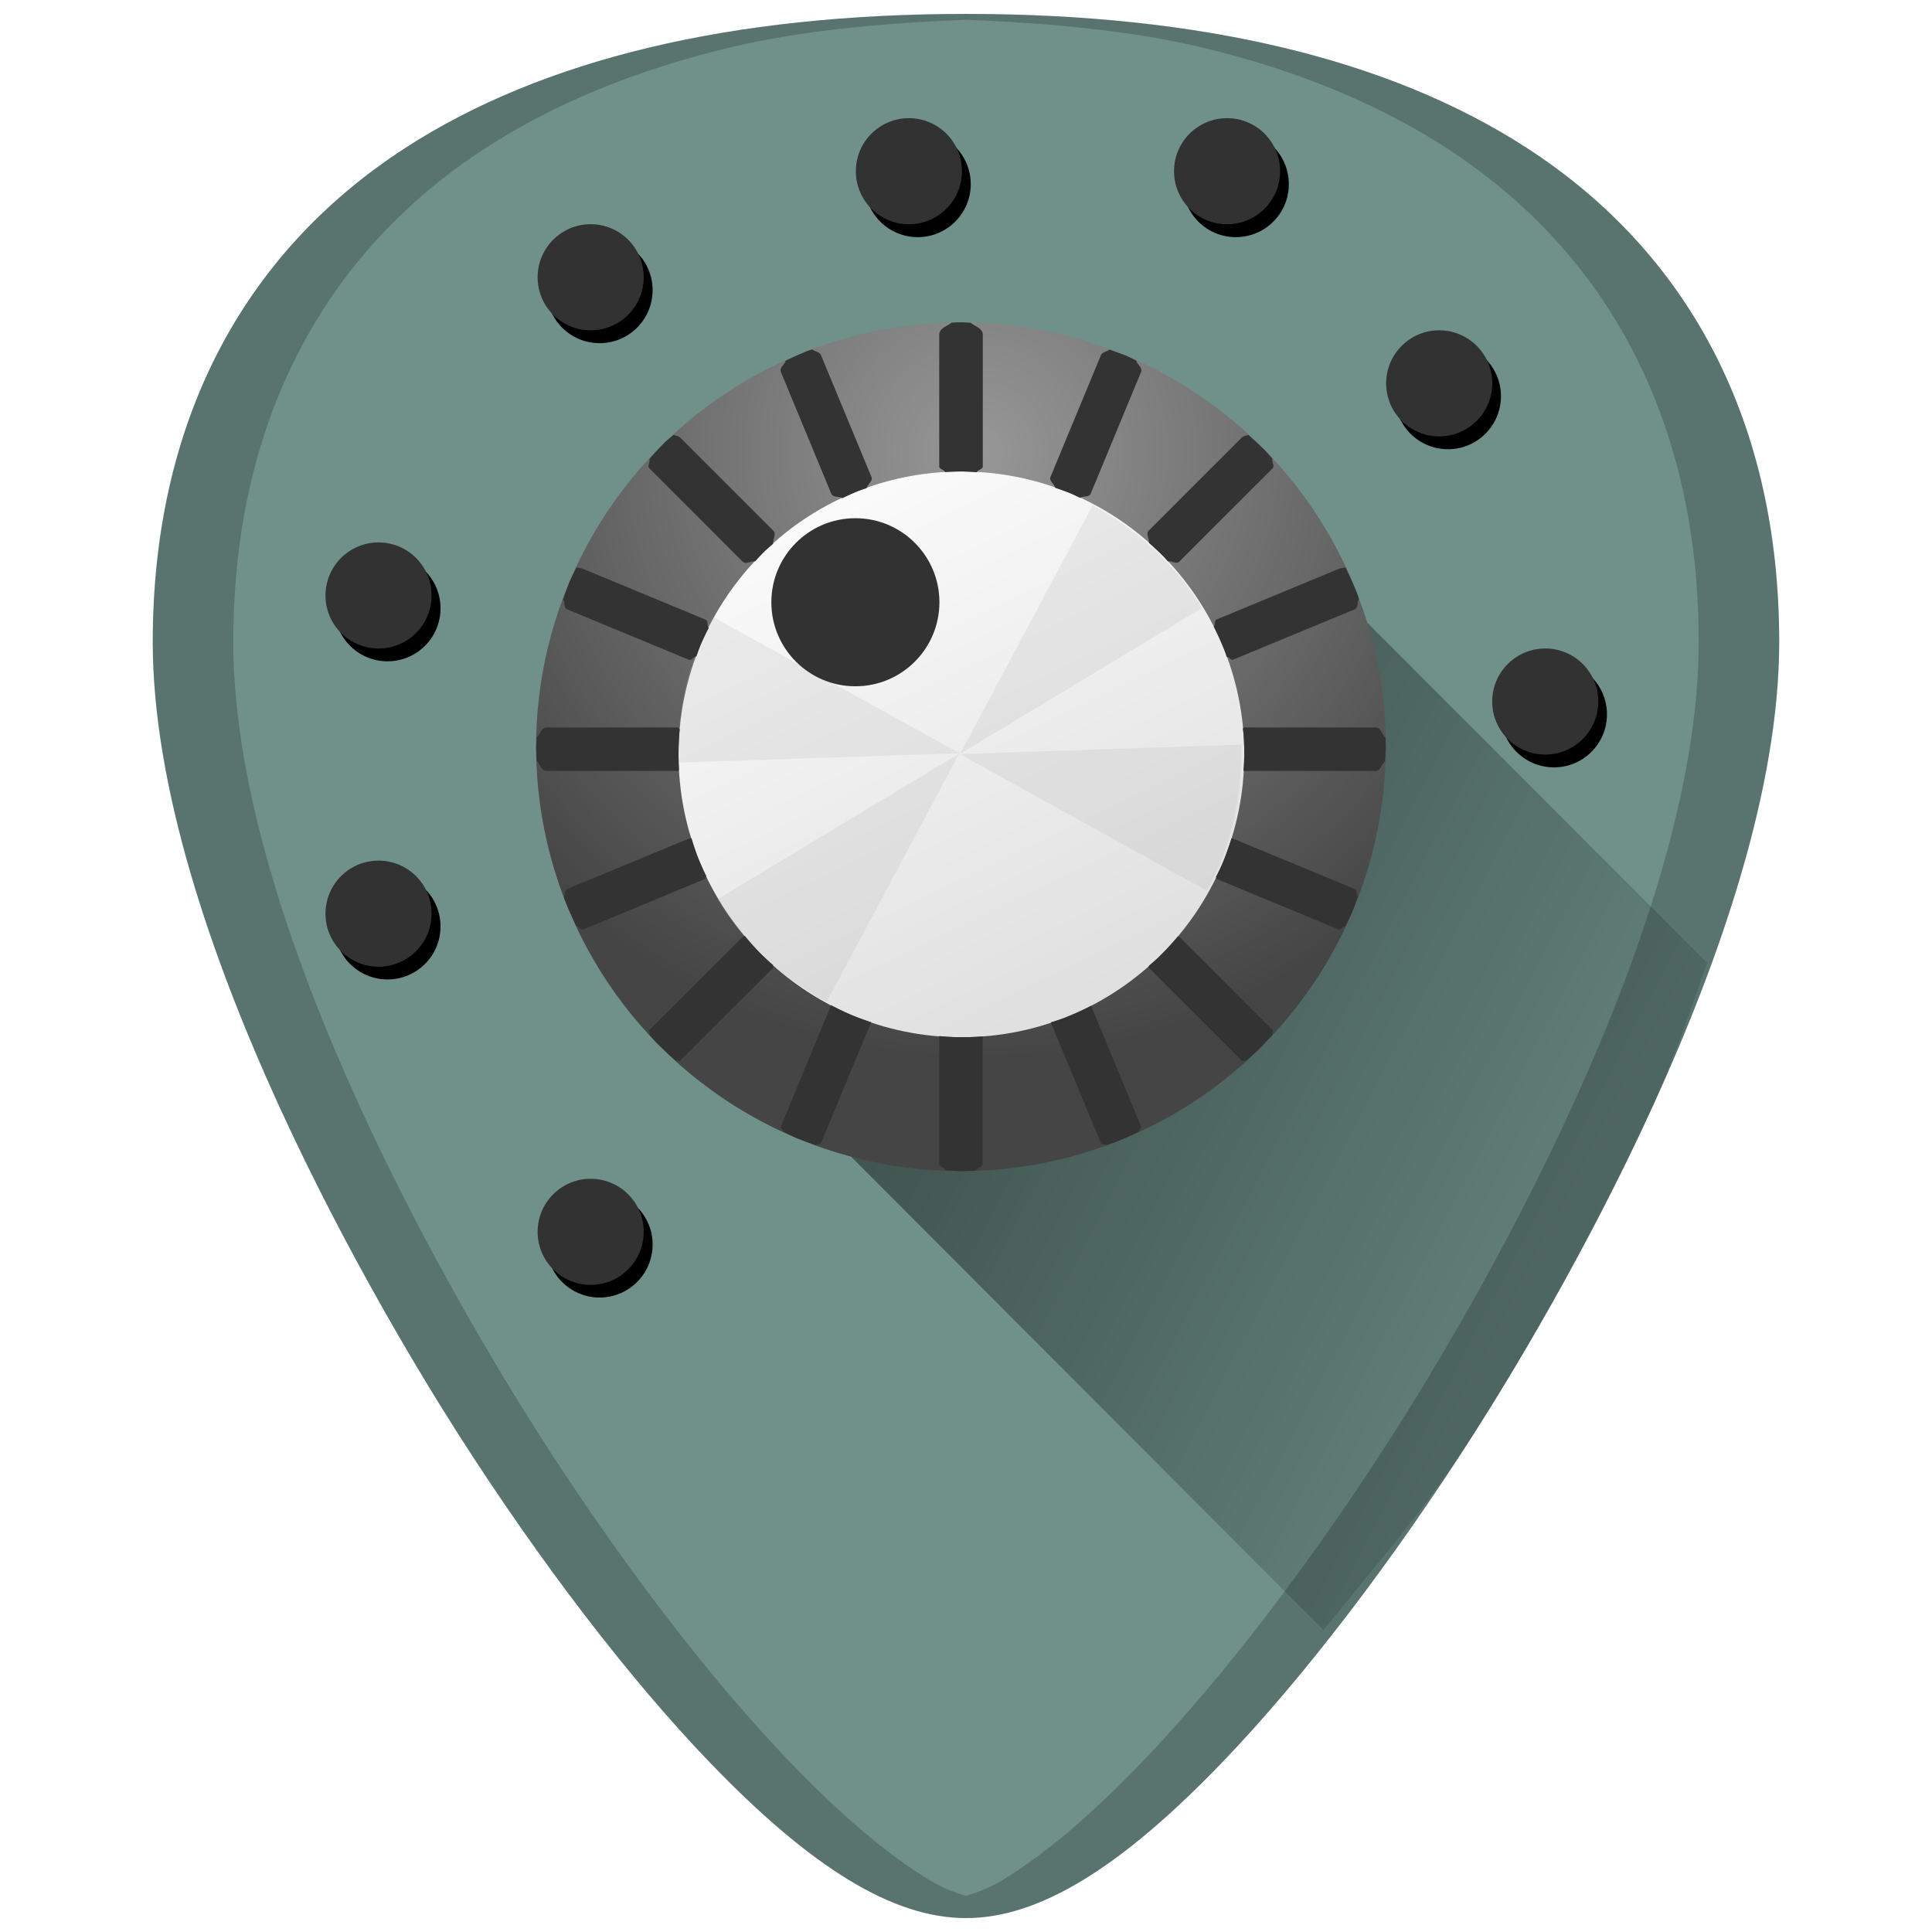 <?xml version="1.0" encoding="UTF-8" standalone="no"?>
<!-- Generator: Adobe Illustrator 19.0.0, SVG Export Plug-In . SVG Version: 6.00 Build 0)  -->

<svg
   xmlns:dc="http://purl.org/dc/elements/1.1/"
   xmlns:cc="http://creativecommons.org/ns#"
   xmlns:rdf="http://www.w3.org/1999/02/22-rdf-syntax-ns#"
   xmlns:svg="http://www.w3.org/2000/svg"
   xmlns="http://www.w3.org/2000/svg"
   xmlns:xlink="http://www.w3.org/1999/xlink"
   xmlns:sodipodi="http://sodipodi.sourceforge.net/DTD/sodipodi-0.dtd"
   xmlns:inkscape="http://www.inkscape.org/namespaces/inkscape"
   version="1.1"
   id="Capa_1"
   x="0px"
   y="0px"
   viewBox="0 0 48 48"
   xml:space="preserve"
   sodipodi:docname="sound.svg"
   width="48"
   height="48"
   inkscape:version="0.92.3 (2405546, 2018-03-11)"><defs
   id="defs39"><linearGradient
     x1="-83.757"
     y1="-7.838"
     x2="-92.223"
     y2="27.521"
     id="linearGradient5588"
     xlink:href="#linearGradient3202"
     gradientUnits="userSpaceOnUse"
     gradientTransform="matrix(0.586,-0.141,0.14,0.588,74.308,0.158)" /><linearGradient
     id="linearGradient3202"><stop
       id="stop3204"
       style="stop-color:white;stop-opacity:1"
       offset="0" /><stop
       id="stop3206"
       style="stop-color:#d3eefc;stop-opacity:1"
       offset="1" /></linearGradient><linearGradient
     inkscape:collect="always"
     id="linearGradient3570"><stop
       style="stop-color:#000000;stop-opacity:1;"
       offset="0"
       id="stop3572" /><stop
       style="stop-color:#000000;stop-opacity:0;"
       offset="1"
       id="stop3574" /></linearGradient><radialGradient
     inkscape:collect="always"
     xlink:href="#linearGradient3452"
     id="radialGradient3647"
     gradientUnits="userSpaceOnUse"
     gradientTransform="matrix(3.624,0,0,3.62,-368.299,-81.051)"
     cx="108.336"
     cy="25.487"
     fx="108.336"
     fy="25.487"
     r="4.172" /><linearGradient
     inkscape:collect="always"
     id="linearGradient3452"><stop
       style="stop-color:#979797;stop-opacity:1"
       offset="0"
       id="stop3454" /><stop
       style="stop-color:#454545;stop-opacity:1"
       offset="1"
       id="stop3456" /></linearGradient><linearGradient
     inkscape:collect="always"
     xlink:href="#linearGradient3470"
     id="linearGradient3649"
     gradientUnits="userSpaceOnUse"
     x1="110.757"
     y1="32.56"
     x2="106.724"
     y2="24.216"
     gradientTransform="matrix(1.685,0,0,1.685,-158.335,-29.085)" /><linearGradient
     inkscape:collect="always"
     id="linearGradient3470"><stop
       style="stop-color:#dddddd;stop-opacity:1;"
       offset="0"
       id="stop3472" /><stop
       style="stop-color:#fbfbfb;stop-opacity:1"
       offset="1"
       id="stop3474" /></linearGradient><filter
     inkscape:collect="always"
     x="-0.105"
     width="1.21"
     y="-0.102"
     height="1.205"
     id="filter3561"><feGaussianBlur
       inkscape:collect="always"
       stdDeviation="0.1"
       id="feGaussianBlur3563" /></filter><filter
     inkscape:collect="always"
     x="-0.105"
     width="1.21"
     y="-0.102"
     height="1.205"
     id="filter3553"><feGaussianBlur
       inkscape:collect="always"
       stdDeviation="0.1"
       id="feGaussianBlur3555" /></filter><filter
     inkscape:collect="always"
     x="-0.09"
     width="1.181"
     y="-0.174"
     height="1.348"
     id="filter3557"><feGaussianBlur
       inkscape:collect="always"
       stdDeviation="0.1"
       id="feGaussianBlur3559" /></filter><filter
     inkscape:collect="always"
     x="-0.09"
     width="1.181"
     y="-0.174"
     height="1.348"
     id="filter3549"><feGaussianBlur
       inkscape:collect="always"
       stdDeviation="0.1"
       id="feGaussianBlur3551" /></filter><linearGradient
     inkscape:collect="always"
     xlink:href="#linearGradient3570"
     id="linearGradient1386"
     gradientUnits="userSpaceOnUse"
     x1="16.371"
     y1="16.5"
     x2="46.004"
     y2="31.935" /></defs><sodipodi:namedview
   pagecolor="#ffffff"
   bordercolor="#666666"
   borderopacity="1"
   objecttolerance="10"
   gridtolerance="10"
   guidetolerance="10"
   inkscape:pageopacity="0"
   inkscape:pageshadow="2"
   inkscape:window-width="1366"
   inkscape:window-height="719"
   id="namedview37"
   showgrid="false"
   showguides="true"
   inkscape:guide-bbox="true"
   inkscape:zoom="3.7565048"
   inkscape:cx="24"
   inkscape:cy="24"
   inkscape:window-x="0"
   inkscape:window-y="25"
   inkscape:window-maximized="1"
   inkscape:current-layer="Capa_1"
   inkscape:snap-global="true"
   inkscape:snap-smooth-nodes="true" />


<g
   id="g6"
   transform="translate(0,-464)">
</g>
<g
   id="g8"
   transform="translate(0,-464)">
</g>
<g
   id="g10"
   transform="translate(0,-464)">
</g>
<g
   id="g12"
   transform="translate(0,-464)">
</g>
<g
   id="g14"
   transform="translate(0,-464)">
</g>
<g
   id="g16"
   transform="translate(0,-464)">
</g>
<g
   id="g18"
   transform="translate(0,-464)">
</g>
<g
   id="g20"
   transform="translate(0,-464)">
</g>
<g
   id="g22"
   transform="translate(0,-464)">
</g>
<g
   id="g24"
   transform="translate(0,-464)">
</g>
<g
   id="g26"
   transform="translate(0,-464)">
</g>
<g
   id="g28"
   transform="translate(0,-464)">
</g>
<g
   id="g30"
   transform="translate(0,-464)">
</g>
<g
   id="g32"
   transform="translate(0,-464)">
</g>
<g
   id="g34"
   transform="translate(0,-464)">
</g>
<g
   id="g1417"><path
     inkscape:connector-curvature="0"
     id="path855"
     d="m 24.001,0.346 c -5.833,0 -10.522,1.12 -13.936,3.332 -4.101,2.657 -6.27,6.902 -6.27,12.271 0,7.227 5.806,16.885 7.586,19.674 2.032,3.183 4.25,6.08 6.246,8.156 2.542,2.644 4.568,3.875 6.373,3.875 1.805,0 3.829,-1.231 6.371,-3.875 1.996,-2.076 4.214,-4.973 6.246,-8.156 C 38.398,32.835 44.204,23.176 44.204,15.949 44.204,10.579 42.038,6.335 37.937,3.678 34.523,1.466 29.834,0.346 24.001,0.346 Z"
     style="fill:#6f918a;fill-opacity:1;stroke-width:0.092" /><path
     inkscape:connector-curvature="0"
     id="path1358"
     d="m 32.883,40.5 c 1.261,-1.584 2.519,-2.973 3.734,-4.877 0.89,-1.394 2.787,-4.505 4.461,-8.172 0.511,-1.12 0.903,-2.335 1.338,-3.525 L 30.512,12.008 17.271,24.854 Z"
     style="fill:url(#linearGradient1386);fill-opacity:1;stroke:none;stroke-width:1px;stroke-linecap:butt;stroke-linejoin:miter;stroke-opacity:1;opacity:0.6" /><path
     inkscape:connector-curvature="0"
     id="path4588"
     d="m 24.001,0.346 c -5.833,0 -10.522,1.12 -13.936,3.332 C 5.964,6.335 3.796,10.579 3.796,15.949 c 0,7.227 5.806,16.885 7.586,19.674 2.032,3.183 4.25,6.08 6.246,8.156 2.542,2.644 4.568,3.875 6.373,3.875 1.805,0 3.829,-1.231 6.371,-3.875 1.996,-2.076 4.214,-4.973 6.246,-8.156 C 38.398,32.835 44.204,23.176 44.204,15.949 44.204,10.579 42.038,6.335 37.937,3.678 34.523,1.466 29.834,0.346 24.001,0.346 Z m 0,0.145 c 2.112,0.085 4.119,0.272 5.875,0.691 1.164,0.278 2.253,0.627 3.264,1.043 1.011,0.416 1.944,0.9 2.797,1.453 1.025,0.664 1.929,1.428 2.709,2.283 0.78,0.855 1.436,1.804 1.963,2.836 0.527,1.032 0.926,2.149 1.193,3.344 0.267,1.195 0.402,2.466 0.402,3.809 0,1.807 -0.363,3.765 -0.936,5.73 -0.572,1.965 -1.352,3.938 -2.189,5.771 -1.674,3.667 -3.571,6.778 -4.461,8.172 -2.032,3.183 -4.25,6.08 -6.246,8.156 -1.271,1.322 -2.413,2.291 -3.463,2.93 -0.319,0.194 -0.618,0.307 -0.91,0.391 -0.292,-0.084 -0.59,-0.197 -0.908,-0.391 -1.05,-0.638 -2.192,-1.608 -3.463,-2.93 -1.996,-2.076 -4.214,-4.973 -6.246,-8.156 C 12.492,34.229 10.595,31.118 8.921,27.451 8.084,25.618 7.304,23.645 6.731,21.68 6.159,19.714 5.796,17.756 5.796,15.949 c 0,-1.342 0.135,-2.614 0.402,-3.809 C 6.466,10.946 6.866,9.829 7.394,8.797 7.921,7.765 8.576,6.816 9.356,5.961 c 0.78,-0.855 1.684,-1.619 2.709,-2.283 0.853,-0.553 1.786,-1.037 2.797,-1.453 1.011,-0.416 2.1,-0.765 3.264,-1.043 1.756,-0.42 3.763,-0.607 5.875,-0.691 z"
     style="opacity:0.2;fill:#000000;stroke-width:0.092" /><ellipse
     ry="10.544"
     rx="10.555"
     style="opacity:1;fill:url(#radialGradient3647);fill-opacity:1;stroke:none;stroke-width:5.058;stroke-miterlimit:4;stroke-dasharray:none;stroke-opacity:1"
     id="path3585"
     cx="23.875"
     cy="18.552" /><circle
     id="path3587"
     style="opacity:1;fill:url(#linearGradient3649);fill-opacity:1;stroke:none;stroke-width:3.37;stroke-miterlimit:4;stroke-dasharray:none;stroke-opacity:1"
     cx="23.886"
     cy="18.742"
     r="7.028" /><g
     transform="matrix(1.144,0,0,1.144,-26.326,-2.528)"
     id="g1098"><path
       inkscape:connector-curvature="0"
       id="path3589"
       d="M 111.25,27.656 110,30 l 2.281,-1.375 c -0.248,-0.411 -0.607,-0.741 -1.031,-0.969 z"
       style="opacity:0.4;fill:#a6a6a6;fill-opacity:1;fill-rule:evenodd;stroke:none;stroke-width:1px;stroke-linecap:butt;stroke-linejoin:miter;stroke-opacity:1;filter:url(#filter3561)"
       transform="matrix(2.303,0,0,2.303,-209.467,-50.508)" /><path
       inkscape:connector-curvature="0"
       style="opacity:0.4;fill:#a6a6a6;fill-opacity:1;fill-rule:evenodd;stroke:none;stroke-width:1px;stroke-linecap:butt;stroke-linejoin:miter;stroke-opacity:1;filter:url(#filter3553)"
       d="m 108.742,32.34 1.25,-2.344 -2.281,1.375 c 0.248,0.411 0.607,0.741 1.031,0.969 z"
       id="path3591"
       transform="matrix(2.303,0,0,2.303,-209.467,-50.508)" /><path
       inkscape:connector-curvature="0"
       style="opacity:0.4;fill:#a6a6a6;fill-opacity:1;fill-rule:evenodd;stroke:none;stroke-width:1px;stroke-linecap:butt;stroke-linejoin:miter;stroke-opacity:1;filter:url(#filter3557)"
       d="m 112.651,29.913 -2.655,0.089 2.331,1.288 c 0.232,-0.42 0.338,-0.896 0.323,-1.377 z"
       id="path3593"
       transform="matrix(2.303,0,0,2.303,-209.467,-50.508)" /><path
       inkscape:connector-curvature="0"
       id="path3595"
       d="m 107.341,30.083 2.655,-0.089 -2.331,-1.288 c -0.232,0.42 -0.338,0.896 -0.323,1.377 z"
       style="opacity:0.4;fill:#a6a6a6;fill-opacity:1;fill-rule:evenodd;stroke:none;stroke-width:1px;stroke-linecap:butt;stroke-linejoin:miter;stroke-opacity:1;filter:url(#filter3549)"
       transform="matrix(2.303,0,0,2.303,-209.467,-50.508)" /></g><ellipse
     ry="1.317"
     rx="1.317"
     id="path3599-9"
     style="opacity:1;fill:#000000;fill-opacity:1;stroke:none;stroke-width:3.325;stroke-miterlimit:4;stroke-dasharray:none;stroke-opacity:1"
     cx="14.897"
     cy="30.92" /><ellipse
     ry="1.317"
     rx="1.317"
     style="opacity:1;fill:#000000;fill-opacity:1;stroke:none;stroke-width:3.325;stroke-miterlimit:4;stroke-dasharray:none;stroke-opacity:1"
     id="path3601-4"
     cx="9.628"
     cy="23.017" /><ellipse
     ry="1.317"
     rx="1.317"
     id="path3603-7"
     style="opacity:1;fill:#000000;fill-opacity:1;stroke:none;stroke-width:3.325;stroke-miterlimit:4;stroke-dasharray:none;stroke-opacity:1"
     cx="9.628"
     cy="15.113" /><ellipse
     ry="1.317"
     rx="1.317"
     style="opacity:1;fill:#000000;fill-opacity:1;stroke:none;stroke-width:3.325;stroke-miterlimit:4;stroke-dasharray:none;stroke-opacity:1"
     id="path3605-8"
     cx="14.897"
     cy="7.209" /><ellipse
     ry="1.317"
     rx="1.317"
     transform="scale(-1,1)"
     id="path3607-4"
     style="opacity:1;fill:#000000;fill-opacity:1;stroke:none;stroke-width:3.325;stroke-miterlimit:4;stroke-dasharray:none;stroke-opacity:1"
     cx="-38.608"
     cy="17.748" /><ellipse
     ry="1.317"
     rx="1.317"
     style="opacity:1;fill:#000000;fill-opacity:1;stroke:none;stroke-width:3.325;stroke-miterlimit:4;stroke-dasharray:none;stroke-opacity:1"
     id="path3609-5"
     transform="scale(-1,1)"
     cx="-35.974"
     cy="9.844" /><ellipse
     ry="1.317"
     rx="1.317"
     transform="scale(-1,1)"
     id="path3611-0"
     style="opacity:1;fill:#000000;fill-opacity:1;stroke:none;stroke-width:3.325;stroke-miterlimit:4;stroke-dasharray:none;stroke-opacity:1"
     cx="-30.704"
     cy="4.575" /><ellipse
     ry="1.317"
     rx="1.317"
     id="path3613-3"
     style="opacity:1;fill:#000000;fill-opacity:1;stroke:none;stroke-width:3.325;stroke-miterlimit:4;stroke-dasharray:none;stroke-opacity:1"
     cx="22.801"
     cy="4.575" /><g
     transform="matrix(1.144,0,0,1.144,42.298,-2.528)"
     id="g1087"><circle
       r="1.825"
       cy="15.289"
       cx="-18.397"
       id="path3597"
       style="opacity:1;fill:#323232;fill-opacity:1;stroke:none;stroke-width:4.607;stroke-miterlimit:4;stroke-dasharray:none;stroke-opacity:1" /><ellipse
       cy="28.962"
       cx="-24.146"
       style="opacity:1;fill:#323232;fill-opacity:1;stroke:none;stroke-width:2.907;stroke-miterlimit:4;stroke-dasharray:none;stroke-opacity:1"
       id="path3599"
       rx="1.152"
       ry="1.152" /><ellipse
       cy="22.052"
       cx="-28.753"
       id="path3601"
       style="opacity:1;fill:#323232;fill-opacity:1;stroke:none;stroke-width:2.907;stroke-miterlimit:4;stroke-dasharray:none;stroke-opacity:1"
       rx="1.152"
       ry="1.152" /><ellipse
       cy="15.142"
       cx="-28.753"
       style="opacity:1;fill:#323232;fill-opacity:1;stroke:none;stroke-width:2.907;stroke-miterlimit:4;stroke-dasharray:none;stroke-opacity:1"
       id="path3603"
       rx="1.152"
       ry="1.152" /><ellipse
       cy="8.231"
       cx="-24.146"
       id="path3605"
       style="opacity:1;fill:#323232;fill-opacity:1;stroke:none;stroke-width:2.907;stroke-miterlimit:4;stroke-dasharray:none;stroke-opacity:1"
       rx="1.152"
       ry="1.152" /><ellipse
       cy="17.445"
       cx="3.415"
       style="opacity:1;fill:#323232;fill-opacity:1;stroke:none;stroke-width:2.907;stroke-miterlimit:4;stroke-dasharray:none;stroke-opacity:1"
       id="path3607"
       transform="scale(-1,1)"
       rx="1.152"
       ry="1.152" /><ellipse
       cy="10.535"
       cx="5.718"
       transform="scale(-1,1)"
       id="path3609"
       style="opacity:1;fill:#323232;fill-opacity:1;stroke:none;stroke-width:2.907;stroke-miterlimit:4;stroke-dasharray:none;stroke-opacity:1"
       rx="1.152"
       ry="1.152" /><ellipse
       cy="5.928"
       cx="10.325"
       style="opacity:1;fill:#323232;fill-opacity:1;stroke:none;stroke-width:2.907;stroke-miterlimit:4;stroke-dasharray:none;stroke-opacity:1"
       id="path3611"
       transform="scale(-1,1)"
       rx="1.152"
       ry="1.152" /><ellipse
       cy="5.928"
       cx="-17.235"
       style="opacity:1;fill:#323232;fill-opacity:1;stroke:none;stroke-width:2.907;stroke-miterlimit:4;stroke-dasharray:none;stroke-opacity:1"
       id="path3613"
       rx="1.152"
       ry="1.152" /></g><path
     inkscape:connector-curvature="0"
     id="path1278"
     d="m 23.876,8.007 a 10.555,10.544 0 0 0 -0.237,0.009 c -0.12,0.099 -0.304,0.135 -0.304,0.304 v 3.264 c 0,0.08 0.114,0.077 0.145,0.145 a 7.028,7.028 0 0 1 0.407,-0.016 7.028,7.028 0 0 1 0.38,0.02 c 0.033,-0.07 0.15,-0.067 0.15,-0.15 V 8.32 c 0,-0.167 -0.183,-0.203 -0.302,-0.302 a 10.555,10.544 0 0 0 -0.239,-0.011 z m -3.697,0.675 a 10.555,10.544 0 0 0 -0.13,0.042 10.555,10.544 0 0 0 -0.529,0.237 c -0.027,0.108 -0.165,0.172 -0.118,0.284 l 1.249,3.016 c 0.045,0.109 0.186,0.059 0.279,0.116 a 7.028,7.028 0 0 1 0.411,-0.185 7.028,7.028 0 0 1 0.192,-0.065 c 0.025,-0.108 0.162,-0.171 0.116,-0.281 L 20.4,8.831 c -0.038,-0.093 -0.147,-0.093 -0.221,-0.15 z m 7.385,0.004 c -0.071,0.056 -0.177,0.055 -0.214,0.145 l -1.249,3.013 c -0.045,0.107 0.09,0.169 0.114,0.275 a 7.028,7.028 0 0 1 0.409,0.15 7.028,7.028 0 0 1 0.21,0.101 c 0.087,-0.057 0.223,-0.005 0.266,-0.109 L 28.348,9.245 C 28.395,9.132 28.257,9.066 28.229,8.957 A 10.555,10.544 0 0 0 27.986,8.84 10.555,10.544 0 0 0 27.564,8.686 Z M 16.732,10.804 a 10.555,10.544 0 0 0 -0.21,0.183 10.555,10.544 0 0 0 -0.386,0.415 c 0.025,0.083 -0.065,0.171 0,0.237 l 2.308,2.308 c 0.088,0.088 0.203,-0.015 0.317,0 a 7.028,7.028 0 0 1 0.23,-0.246 7.028,7.028 0 0 1 0.217,-0.19 c -0.013,-0.119 0.091,-0.239 0,-0.331 l -2.308,-2.308 c -0.046,-0.046 -0.112,-0.043 -0.168,-0.069 z m 14.283,0 c -0.055,0.026 -0.119,0.023 -0.165,0.069 l -2.308,2.308 c -0.084,0.084 0.017,0.195 0,0.304 a 7.028,7.028 0 0 1 0.386,0.362 7.028,7.028 0 0 1 0.087,0.101 c 0.104,-0.019 0.21,0.081 0.29,0 l 2.308,-2.308 c 0.067,-0.067 -0.025,-0.158 0,-0.243 a 10.555,10.544 0 0 0 -0.168,-0.19 10.555,10.544 0 0 0 -0.431,-0.402 z m -16.696,3.299 a 10.555,10.544 0 0 0 -0.165,0.342 10.555,10.544 0 0 0 -0.165,0.449 c 0.057,0.078 0.006,0.206 0.103,0.246 l 3.016,1.249 c 0.076,0.032 0.117,-0.077 0.194,-0.08 a 7.028,7.028 0 0 1 0.112,-0.304 7.028,7.028 0 0 1 0.194,-0.402 c -0.054,-0.064 -0.004,-0.178 -0.087,-0.212 l -3.013,-1.249 c -0.061,-0.025 -0.125,-0.035 -0.188,-0.038 z m 19.113,0 c -0.063,0.002 -0.126,0.012 -0.188,0.038 l -3.016,1.249 c -0.069,0.029 -0.024,0.126 -0.074,0.176 a 7.028,7.028 0 0 1 0.281,0.628 7.028,7.028 0 0 1 0.042,0.127 c 0.065,-0.002 0.099,0.093 0.163,0.067 l 3.016,-1.249 c 0.101,-0.042 0.05,-0.174 0.107,-0.257 a 10.555,10.544 0 0 0 -0.051,-0.152 10.555,10.544 0 0 0 -0.281,-0.628 z m -19.85,3.97 c -0.139,0 -0.155,0.165 -0.25,0.25 a 10.555,10.544 0 0 0 -0.011,0.228 10.555,10.544 0 0 0 0.011,0.353 c 0.095,0.085 0.112,0.25 0.25,0.25 h 3.261 c 0.015,0 0.012,-0.026 0.027,-0.027 a 7.028,7.028 0 0 1 -0.013,-0.384 7.028,7.028 0 0 1 0.031,-0.625 c -0.024,-0.003 -0.02,-0.045 -0.045,-0.045 z m 17.323,0 c -0.015,0 -0.012,0.026 -0.027,0.027 a 7.028,7.028 0 0 1 0.018,0.145 7.028,7.028 0 0 1 0.018,0.498 7.028,7.028 0 0 1 -0.02,0.4 c 0.006,2.04e-4 0.005,0.011 0.011,0.011 h 3.264 c 0.135,0 0.149,-0.162 0.243,-0.243 a 10.555,10.544 0 0 0 0.018,-0.36 10.555,10.544 0 0 0 -0.009,-0.226 C 34.326,18.239 34.309,18.073 34.169,18.073 Z M 17.181,20.825 c -0.025,0.006 -0.049,0.003 -0.074,0.013 l -3.016,1.249 c -0.078,0.032 -0.03,0.14 -0.083,0.199 a 10.555,10.544 0 0 0 0.029,0.087 10.555,10.544 0 0 0 0.286,0.637 c 0.073,0.002 0.112,0.106 0.183,0.076 l 3.013,-1.249 c 0.027,-0.011 0.005,-0.054 0.029,-0.069 A 7.028,7.028 0 0 1 17.335,21.29 7.028,7.028 0 0 1 17.181,20.825 Z m 13.414,0.004 a 7.028,7.028 0 0 1 -0.235,0.65 7.028,7.028 0 0 1 -0.152,0.311 c 0.017,0.009 0.002,0.039 0.02,0.047 l 3.016,1.249 c 0.071,0.029 0.109,-0.075 0.181,-0.076 a 10.555,10.544 0 0 0 0.172,-0.353 10.555,10.544 0 0 0 0.138,-0.38 c -0.051,-0.055 -0.004,-0.159 -0.078,-0.19 L 30.642,20.838 c -0.015,-0.006 -0.031,-0.004 -0.047,-0.009 z m -12.087,2.426 c -0.02,0.015 -0.047,0.009 -0.065,0.027 l -2.308,2.305 c -0.033,0.033 0.023,0.082 0,0.121 a 10.555,10.544 0 0 0 0.168,0.19 10.555,10.544 0 0 0 0.491,0.456 c 0.033,-0.021 0.076,0.029 0.105,0 l 2.308,-2.308 c 0.019,-0.019 -0.016,-0.048 0,-0.069 a 7.028,7.028 0 0 1 -0.362,-0.337 7.028,7.028 0 0 1 -0.337,-0.384 z m 10.756,0.009 a 7.028,7.028 0 0 1 -0.002,0.004 7.028,7.028 0 0 1 -0.478,0.516 7.028,7.028 0 0 1 -0.241,0.21 c 0.012,0.015 -0.014,0.037 0,0.051 l 2.308,2.308 c 0.03,0.03 0.073,-0.021 0.107,0 a 10.555,10.544 0 0 0 0.273,-0.239 10.555,10.544 0 0 0 0.384,-0.411 c -0.022,-0.037 0.032,-0.084 0,-0.116 l -2.308,-2.305 c -0.012,-0.012 -0.03,-0.007 -0.042,-0.018 z m -8.616,1.709 -1.246,3.009 c -0.021,0.052 0.061,0.079 0.056,0.132 a 10.555,10.544 0 0 0 0.308,0.15 10.555,10.544 0 0 0 0.507,0.185 c 0.032,-0.04 0.107,-0.004 0.127,-0.054 l 1.244,-3 a 7.028,7.028 0 0 1 -0.496,-0.181 7.028,7.028 0 0 1 -0.5,-0.241 z m 6.46,0.016 a 7.028,7.028 0 0 1 -0.034,0.018 7.028,7.028 0 0 1 -0.641,0.286 7.028,7.028 0 0 1 -0.326,0.107 l 1.242,2.996 c 0.022,0.053 0.099,0.015 0.134,0.056 a 10.555,10.544 0 0 0 0.217,-0.071 10.555,10.544 0 0 0 0.592,-0.266 c -0.005,-0.053 0.077,-0.08 0.056,-0.132 z m -3.773,0.753 v 3.165 c 0,0.094 0.128,0.093 0.17,0.17 a 10.555,10.544 0 0 0 0.371,0.018 10.555,10.544 0 0 0 0.364,-0.011 c 0.045,-0.079 0.176,-0.079 0.176,-0.176 V 25.748 a 7.028,7.028 0 0 1 -0.034,0.004 7.028,7.028 0 0 1 -0.496,0.018 7.028,7.028 0 0 1 -0.552,-0.029 z"
     style="opacity:1;fill:#333333;fill-opacity:1;stroke:none;stroke-width:1.146;stroke-miterlimit:4;stroke-dasharray:none;stroke-opacity:0" /></g></svg>